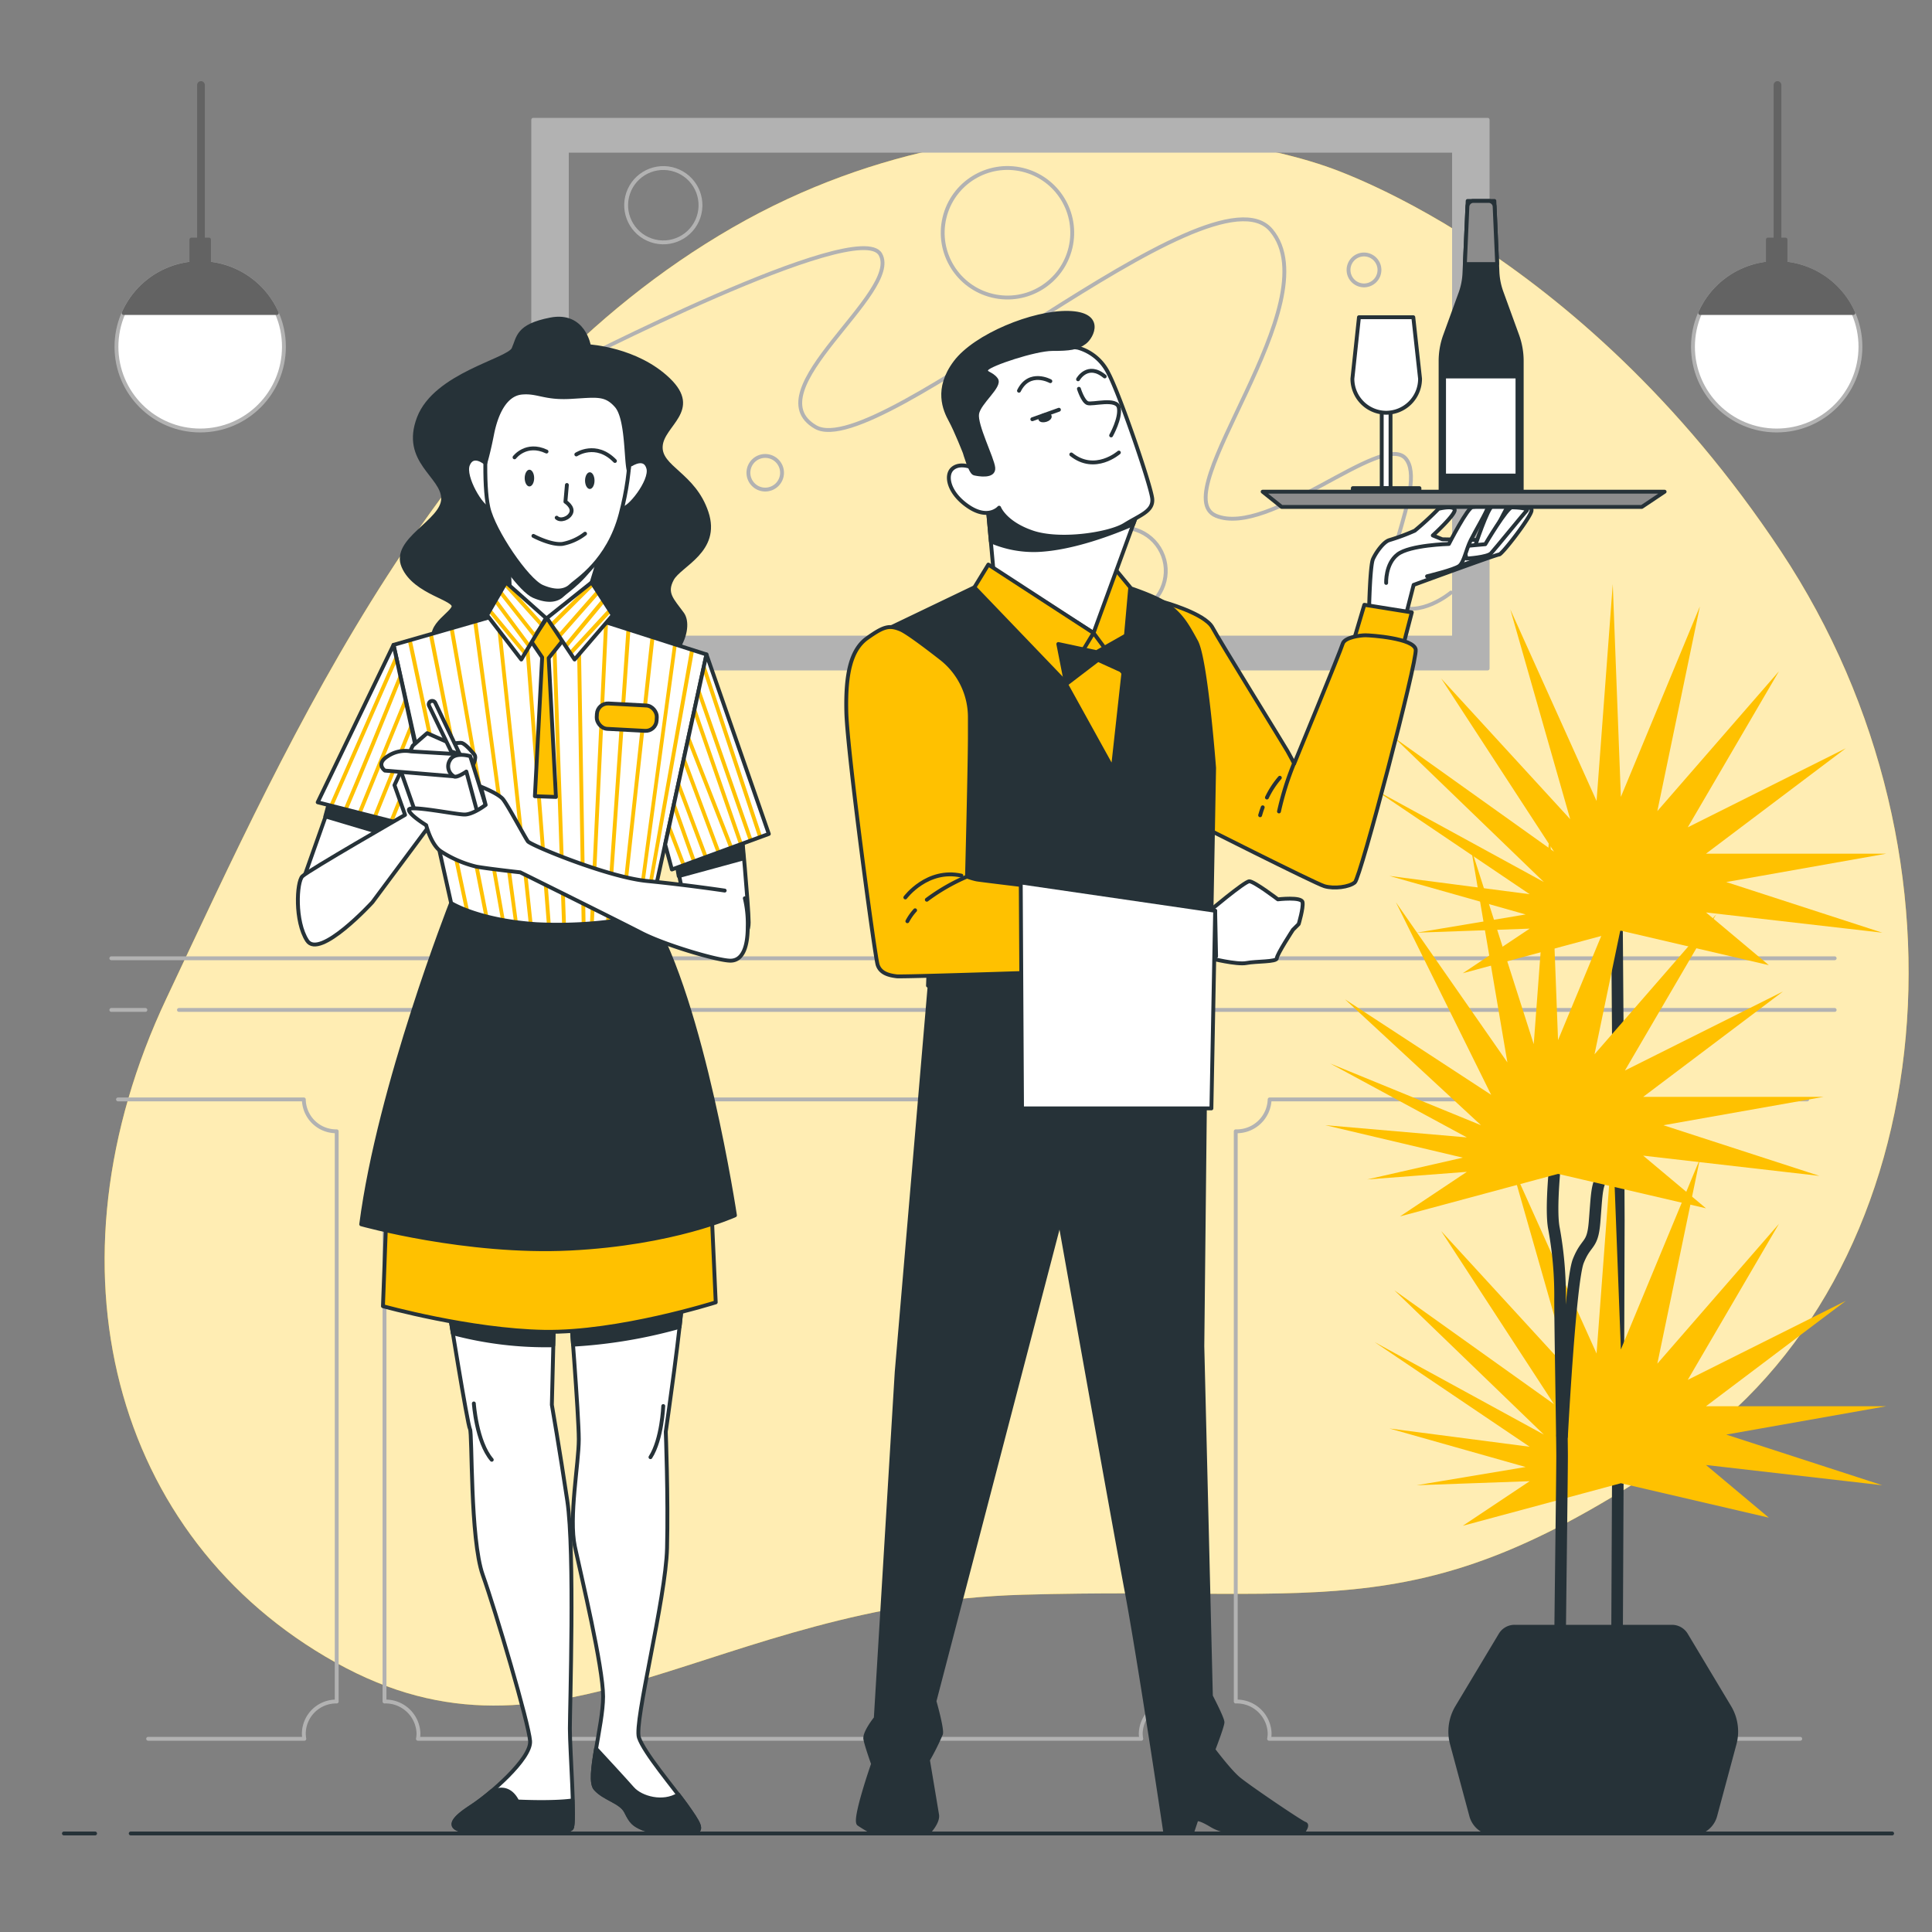 <svg xmlns="http://www.w3.org/2000/svg" viewBox="0 0 500 500"><rect x="0" y="0" width="500" height="500" fill="#808080" stroke="none"/><g id="freepik--background-simple--inject-32"><path d="M342.11,42.7s-77-27.37-152.56,16.21S75.85,189,43.1,258.32,29.2,398.12,86.89,430.26,183.81,415,264.74,412.71,367.43,422,434.59,376.26s79.29-153.69,26.32-233.58S342.11,42.7,342.11,42.7Z" style="fill:#FFC100"></path><path d="M342.11,42.7s-77-27.37-152.56,16.21S75.85,189,43.1,258.32,29.2,398.12,86.89,430.26,183.81,415,264.74,412.71,367.43,422,434.59,376.26s79.29-153.69,26.32-233.58S342.11,42.7,342.11,42.7Z" style="fill:#fff;opacity:0.7"></path></g><g id="freepik--Picture--inject-32"><path d="M138,31V173H385V31ZM376.3,165H146.7V39H376.3Z" style="fill:#b2b2b2;stroke:#b2b2b2;stroke-linecap:round;stroke-linejoin:round"></path><path d="M146.52,95s75.73-39.1,81.32-29.17-32.9,35.38-16.76,44.69S313.5,41,329,59.62s-27.93,68.28-14.28,73.87,42.83-21.73,49-14.9-9.93,34.14-3.1,37.86,14.89-3.1,14.89-3.1" style="fill:none;stroke:#b2b2b2;stroke-linecap:round;stroke-linejoin:round"></path><circle cx="260.74" cy="60.24" r="16.76" transform="translate(141.79 299.96) rotate(-76.62)" style="fill:none;stroke:#b2b2b2;stroke-linecap:round;stroke-linejoin:round"></circle><circle cx="171.66" cy="53.1" r="9.62" transform="translate(80.69 208.06) rotate(-76.77)" style="fill:none;stroke:#b2b2b2;stroke-linecap:round;stroke-linejoin:round"></circle><path d="M202.39,122.31A4.35,4.35,0,1,1,198,118,4.35,4.35,0,0,1,202.39,122.31Z" style="fill:none;stroke:#b2b2b2;stroke-linecap:round;stroke-linejoin:round"></path><path d="M357,69.86a4,4,0,1,1-4-4A4,4,0,0,1,357,69.86Z" style="fill:none;stroke:#b2b2b2;stroke-linecap:round;stroke-linejoin:round"></path><circle cx="290.53" cy="147.76" r="11.17" transform="translate(-35.38 142.75) rotate(-26.08)" style="fill:none;stroke:#b2b2b2;stroke-linecap:round;stroke-linejoin:round"></circle><line x1="28.81" y1="248" x2="474.81" y2="248" style="fill:none;stroke:#b2b2b2;stroke-linecap:round;stroke-linejoin:round"></line><line x1="46.31" y1="261.37" x2="474.81" y2="261.37" style="fill:none;stroke:#b2b2b2;stroke-linecap:round;stroke-linejoin:round"></line><line x1="28.81" y1="261.37" x2="37.63" y2="261.37" style="fill:none;stroke:#b2b2b2;stroke-linecap:round;stroke-linejoin:round"></line><path d="M467.7,284.53H328.58a8.52,8.52,0,0,1-8.77,8.25V440.35a8.52,8.52,0,0,1,8.77,8.24,7.33,7.33,0,0,1-.14,1.41H465.9" style="fill:none;stroke:#b2b2b2;stroke-linecap:round;stroke-linejoin:round"></path><path d="M30.54,284.53H78.63a8.38,8.38,0,0,0,8.51,8.25V440.35a8.38,8.38,0,0,0-8.51,8.24,8.22,8.22,0,0,0,.13,1.41H38.34" style="fill:none;stroke:#b2b2b2;stroke-linecap:round;stroke-linejoin:round"></path><path d="M295.22,284.53H108.3a8.53,8.53,0,0,1-8.79,8.25V440.35a8.53,8.53,0,0,1,8.79,8.24,7.33,7.33,0,0,1-.14,1.41h187.2a8.22,8.22,0,0,1-.14-1.41,8.52,8.52,0,0,1,8.77-8.24V292.78A8.52,8.52,0,0,1,295.22,284.53Z" style="fill:none;stroke:#b2b2b2;stroke-linecap:round;stroke-linejoin:round"></path></g><g id="freepik--Lamps--inject-32"><circle cx="459.81" cy="89.74" r="21.67" style="fill:#fff;stroke:#b2b2b2;stroke-linecap:round;stroke-linejoin:round"></circle><path d="M440,81h39.64A21.66,21.66,0,0,0,440,81Z" style="fill:#636363;stroke:#636363;stroke-linecap:round;stroke-linejoin:round"></path><line x1="460.01" y1="64.02" x2="460.01" y2="22" style="fill:none;stroke:#636363;stroke-linecap:round;stroke-linejoin:round;stroke-width:2px"></line><rect x="457.53" y="62" width="4.56" height="7.6" style="fill:#636363;stroke:#636363;stroke-linecap:round;stroke-linejoin:round"></rect><circle cx="51.81" cy="89.74" r="21.67" style="fill:#fff;stroke:#b2b2b2;stroke-linecap:round;stroke-linejoin:round"></circle><path d="M32,81H71.63A21.66,21.66,0,0,0,32,81Z" style="fill:#636363;stroke:#636363;stroke-linecap:round;stroke-linejoin:round"></path><line x1="52.01" y1="64.02" x2="52.01" y2="22" style="fill:none;stroke:#636363;stroke-linecap:round;stroke-linejoin:round;stroke-width:2px"></line><rect x="49.53" y="62" width="4.56" height="7.6" style="fill:#636363;stroke:#636363;stroke-linecap:round;stroke-linejoin:round"></rect></g><g id="freepik--Plants--inject-32"><path d="M418.43,233s.52,65.56.52,82.87-.52,121-.52,121" style="fill:none;stroke:#263238;stroke-linecap:round;stroke-linejoin:round;stroke-width:3px"></path><polygon points="457.77 249.78 441.51 236.14 487.14 241.38 446.75 228.27 488.19 220.93 441.51 220.93 477.7 193.65 436.79 214.11 460.39 173.72 428.92 209.91 439.93 156.94 419.48 206.24 417.38 151.17 413.19 207.29 390.87 157.71 406.37 212.01 372.98 175.59 402.17 220.4 360.85 190.92 399.55 228.27 355.74 204.33 395.88 231.42 359.57 226.69 394.83 236.66 366.6 241.38 395.88 240.33 378.57 251.87 419.48 240.86 457.77 249.78" style="fill:#FFC100"></polygon><polygon points="457.77 392.77 441.51 379.14 487.14 384.38 446.75 371.27 488.19 363.93 441.51 363.93 477.7 336.65 436.79 357.11 460.39 316.72 428.92 352.91 439.93 299.94 419.48 349.24 417.38 294.17 413.19 350.29 390.87 300.71 406.37 355.01 372.98 318.6 402.17 363.4 360.85 333.92 399.55 371.27 355.74 347.33 395.88 374.42 359.57 369.69 394.83 379.66 366.6 384.38 395.88 383.33 378.57 394.87 419.48 383.86 457.77 392.77" style="fill:#FFC100"></polygon><path d="M402.69,299.08s-1.57,13.63-.52,18.88a95.73,95.73,0,0,1,1.57,18.36c0,6.81.53,35.79.53,40.51s-.53,44.83-.53,48.5v12.59" style="fill:none;stroke:#263238;stroke-linecap:round;stroke-linejoin:round;stroke-width:3px"></path><path d="M404.27,371.59s2.1-40,4.19-45.24,3.68-3.67,4.2-10,.52-8.91,1.57-11a43.07,43.07,0,0,0,2.1-5.77l1.05-4.19" style="fill:none;stroke:#263238;stroke-linecap:round;stroke-linejoin:round;stroke-width:3px"></path><polygon points="441.51 312.71 425.25 299.08 470.88 304.32 430.49 291.21 471.93 283.87 425.25 283.87 461.44 256.59 420.53 277.05 444.13 236.66 412.66 272.85 423.68 219.88 403.22 269.18 401.12 214.11 396.93 270.23 380.67 219.35 390.11 274.95 361.26 233.51 385.91 283.34 348.07 258.62 383.29 291.21 344.24 275.23 379.62 294.36 342.97 291.19 378.57 299.6 353.82 305.24 379.62 303.27 362.31 314.81 403.22 303.8 441.51 312.71" style="fill:#FFC100"></polygon><path d="M388.33,423.05,377.1,441.77a12.35,12.35,0,0,0-1.34,9.55l5,18.59a6.19,6.19,0,0,0,6,4.59h51.14a6.19,6.19,0,0,0,6-4.59l5-18.59a12.3,12.3,0,0,0-1.34-9.55l-11.22-18.72a4.26,4.26,0,0,0-3.64-2.05H392A4.23,4.23,0,0,0,388.33,423.05Z" style="fill:#263238;stroke:#263238;stroke-linejoin:round"></path></g><g id="freepik--character-2--inject-32"><path d="M354.32,157.5s.24-11.06,1-12.79,2.7-4.42,4.18-4.91a55.29,55.29,0,0,0,6.64-2.46,79.5,79.5,0,0,0,6.15-5.66s3.93-1,4.18.25-5.66,6.64-5.66,6.64l2.46,1,13,.25,7.62-7.63s2.7-1.72,2.46,0-7.63,11.31-8.36,11.31-22.14,7.87-22.14,7.87l-2.46,9.59Z" style="fill:#fff;stroke:#263238;stroke-linecap:round;stroke-linejoin:round"></path><path d="M377.68,146.44s5.16-1.48,5.9-2.71,6.15-12,6.64-12.79-2.7-.24-3.93,0-4.68,10.82-4.68,10.82l-5.41,1.72Z" style="fill:#fff;stroke:#263238;stroke-linecap:round;stroke-linejoin:round"></path><path d="M379.54,144.56s5.36-.33,6.34-1.37,8.61-10.44,9.25-11.05-2.59-.83-3.84-.85-6.9,9.55-6.9,9.55l-5.66.52Z" style="fill:#fff;stroke:#263238;stroke-linecap:round;stroke-linejoin:round"></path><path d="M358.74,150.86s-.24-4.92,2.95-7.38,13.28-2.7,13.28-2.7,4.92-9.59,6.15-9.59,4.18-1.23,3.94,0-3.2,6.15-4.43,8.61-1.72,5.65-2.95,6.64-8.36,2.7-8.36,2.7" style="fill:#fff;stroke:#263238;stroke-linecap:round;stroke-linejoin:round"></path><polygon points="350.38 165.62 353.09 156.52 365.38 158.49 362.43 169.8 350.38 165.62" style="fill:#FFC100;stroke:#263238;stroke-linecap:round;stroke-linejoin:round"></polygon><path d="M301,155.78s10.82,2.95,12.79,6.64,18.44,30.25,19.43,32,1.72,3.2,1.72,3.2,12.05-29.27,12.54-31,4.67-2.21,5.9-2.21,12.54.74,13,3.69-14.27,59-15.74,60.25-5.41,1.72-7.87,1-34.68-17-34.68-17Z" style="fill:#FFC100;stroke:#263238;stroke-linecap:round;stroke-linejoin:round"></path><path d="M334.89,197.59A75.72,75.72,0,0,0,331,210" style="fill:none;stroke:#263238;stroke-linecap:round;stroke-linejoin:round"></path><path d="M326.79,208.93c-.24.65-.47,1.34-.67,2.06" style="fill:none;stroke:#263238;stroke-linecap:round;stroke-linejoin:round"></path><path d="M331.22,201.28a23,23,0,0,0-3.34,5.12" style="fill:none;stroke:#263238;stroke-linecap:round;stroke-linejoin:round"></path><path d="M240.85,252l-8.79,103.09-5.41,89.57s-3,3.72-2.7,5.41,2,6.42,2,6.42-5.07,14.54-3.71,15.55a35.93,35.93,0,0,0,4.05,2.37h13.86s2.7-2.71,2.37-4.74-2.37-14.19-2.37-14.19a62.45,62.45,0,0,0,3.38-6.76c.34-1.35-1.69-8.45-1.69-8.45l32.45-124.38s13.85,77.73,17.23,95.65,10,62.39,10,62.39h7.1l1-3s.34-.67,3.72,1.35a11.18,11.18,0,0,0,6.42,1.69h17.58s1.35-1.69.34-2-14.87-9.7-17.24-11.73-6.42-7.43-6.42-7.43,2.36-6.09,2.36-7.1-3-6.76-3-6.76l-2.21-90.56,1-94Z" style="fill:#263238;stroke:#263238;stroke-linecap:round;stroke-linejoin:round"></path><path d="M252.17,152l-21.35,10.24,10.34,66.46-1,26.38s17.72,9.7,37.76,9.07a98.3,98.3,0,0,0,35.24-7.81l1.05-57.6s-2.11-28.06-4.64-32.7-3.8-6.75-7.38-9.49-14.56-5.91-14.56-5.91S267.75,149,267.11,149,252.17,152,252.17,152Z" style="fill:#263238;stroke:#263238;stroke-linecap:round;stroke-linejoin:round"></path><polygon points="275.45 176.27 288 198.96 290.95 172.17 282.09 159.3 275.55 174.07 275.45 176.27" style="fill:#FFC100;stroke:#263238;stroke-linecap:round;stroke-linejoin:round"></polygon><polygon points="283 163.81 290.54 173.98 292.51 152.01 287.92 146.44 283 163.81" style="fill:#FFC100;stroke:#263238;stroke-linecap:round;stroke-linejoin:round"></polygon><polygon points="255.45 129.38 257.09 147.42 283 163.81 294.15 133.32 255.45 129.38" style="fill:#fff;stroke:#263238;stroke-linecap:round;stroke-linejoin:round"></polygon><path d="M256.43,140.08a28,28,0,0,0,12.13,2.27c9-.39,19.44-4.4,24.73-6.7l.86-2.33-38.7-3.94Z" style="fill:#263238;stroke:#263238;stroke-linecap:round;stroke-linejoin:round"></path><polygon points="283 163.81 275.45 176.27 252.17 152.01 255.78 146.11 283 163.81" style="fill:#FFC100;stroke:#263238;stroke-linecap:round;stroke-linejoin:round"></polygon><path d="M312.51,236.2s9.59-8.12,10.82-8.12,7.38,4.67,7.38,4.67,6.14-.73,6.39.74-1,5.66-1,5.66l-1.48,1.47s-4.18,6.4-4.18,7.38-5.41.74-7.87,1.23-9.34-1.23-9.34-1.23Z" style="fill:#fff;stroke:#263238;stroke-linecap:round;stroke-linejoin:round"></path><polygon points="303.16 235.46 314.48 235.71 314.72 247.51 305.38 247.76 303.16 235.46" style="fill:#fff;stroke:#263238;stroke-linecap:round;stroke-linejoin:round"></polygon><path d="M251,185.51a19.3,19.3,0,0,0-7.44-15.14c-3.94-3.07-8.84-6.76-10.52-7.46-2.95-1.23-4.42-.74-8.6,2.22s-5.66,9.09-5.41,19.18,7.37,63.2,8.11,65.41,3,2.71,4.92,2.95,69.76-2.07,71.07-2.21c4.68-.49,5.44-6.86,5.17-9.84-.49-5.41-5.17-7.13-12.3-7.87s-42-4.91-43.28-5.16a16.62,16.62,0,0,1-2.46-.74s.74-28.77.74-36.64C251,188.45,251,186.9,251,185.51Z" style="fill:#FFC100;stroke:#263238;stroke-linecap:round;stroke-linejoin:round"></path><path d="M236.83,235.58a13.59,13.59,0,0,0-2,2.83" style="fill:none;stroke:#263238;stroke-linecap:round;stroke-linejoin:round"></path><path d="M250.29,226.85a50.75,50.75,0,0,0-10.43,6" style="fill:none;stroke:#263238;stroke-linecap:round;stroke-linejoin:round"></path><path d="M234.3,232.26s5.66-7.62,14.51-5.65" style="fill:none;stroke:#263238;stroke-linecap:round;stroke-linejoin:round"></path><rect x="357.59" y="104.86" width="2.28" height="21.47" style="fill:#fff;stroke:#263238;stroke-linecap:round;stroke-linejoin:round"></rect><rect x="350.11" y="126.33" width="17.24" height="0.98" style="fill:#fff;stroke:#263238;stroke-linecap:round;stroke-linejoin:round"></rect><path d="M358.73,106.82h0A8.79,8.79,0,0,1,350,98L351.7,82.1h14.06L367.51,98A8.79,8.79,0,0,1,358.73,106.82Z" style="fill:#fff;stroke:#263238;stroke-linecap:round;stroke-linejoin:round"></path><path d="M387.55,70.56,386.74,52h-6.91L379,70.56a17.61,17.61,0,0,1-1,5.23l-4,11a19.34,19.34,0,0,0-1.18,6.65v35.89h21V93.42a19.34,19.34,0,0,0-1.18-6.65l-4-11A17.61,17.61,0,0,1,387.55,70.56Z" style="fill:#263238;stroke:#263238;stroke-linecap:round;stroke-linejoin:round"></path><rect x="373.72" y="97.43" width="19" height="25.64" style="fill:#fff;stroke:#263238;stroke-linecap:round;stroke-linejoin:round"></rect><path d="M387.46,68.34a.86.86,0,0,1,0-.16l-.65-14.69A1.55,1.55,0,0,0,385.25,52h-3.93a1.57,1.57,0,0,0-1.56,1.49l-.64,14.69s0,.11,0,.16Z" style="fill:#8c8c8c;stroke:#263238;stroke-linecap:round;stroke-linejoin:round"></path><polygon points="424.9 131.19 331.69 131.19 326.77 127.25 430.8 127.25 424.9 131.19" style="fill:#8c8c8c;stroke:#263238;stroke-linecap:round;stroke-linejoin:round"></polygon><polygon points="264.17 228.38 264.5 286.85 313.51 286.85 314.48 235.71 264.17 228.38" style="fill:#fff;stroke:#263238;stroke-linecap:round;stroke-linejoin:round"></polygon><path d="M279,90a12.54,12.54,0,0,1,7.88,6.64c3,5.67,11.08,29.3,11.33,32.5s-3.2,4.19-7.14,6.65-16.74,4.43-23.88,2-8.62-6.4-8.62-6.4-2.71,3.2-7.88-.25-6.15-8.12-4.18-9.85,5.17-.24,5.17-.24-5.42-13.3-4.93-18,.74-9.35,8.62-12.55S279,90,279,90Z" style="fill:#fff;stroke:#263238;stroke-linecap:round;stroke-linejoin:round"></path><path d="M279.22,100.62s1,3.2,2.21,3.7,7.64-1.48,8.13,1.23-2,7.14-2,7.14" style="fill:none;stroke:#263238;stroke-linecap:round;stroke-linejoin:round"></path><path d="M289.56,117.12s-6.16,5.41-12.31.49" style="fill:none;stroke:#263238;stroke-linecap:round;stroke-linejoin:round"></path><line x1="267.16" y1="108.5" x2="274.05" y2="106.04" style="fill:none;stroke:#263238;stroke-linecap:round;stroke-linejoin:round"></line><path d="M271.83,98.65s-5.41-3-8.12,2.47" style="fill:none;stroke:#263238;stroke-linecap:round;stroke-linejoin:round"></path><path d="M279,98.16s2.46-4.43,6.9-.74" style="fill:none;stroke:#263238;stroke-linecap:round;stroke-linejoin:round"></path><path d="M271.66,107.69c.12.35-.34.81-1,1s-1.32.12-1.43-.23.33-.81,1-1S271.54,107.34,271.66,107.69Z" style="fill:#263238;stroke:#263238;stroke-linecap:round;stroke-linejoin:round"></path><path d="M249.68,117.12s1.47,5.17,2.46,5.41,5.17,1,4.92-1.47-4.67-11.08-4.18-14,6.15-7.14,4.92-8.86-3.2-1.48-2.46-2.71,12.55-5.17,17-5.17,6.4-.24,8.37-1.72,4.92-7.39-4.19-7.63-24.12,5.91-29.29,12.8-2.71,12.31-1.24,15S249.68,117.12,249.68,117.12Z" style="fill:#263238;stroke:#263238;stroke-linecap:round;stroke-linejoin:round"></path><polygon points="283.79 168.78 273.89 166.67 275.93 177.06 284.16 170.77 293.33 174.94 291.64 164.33 283.79 168.78" style="fill:#263238;stroke:#263238;stroke-linecap:round;stroke-linejoin:round"></polygon></g><g id="freepik--character-1--inject-32"><path d="M174.63,220.79l3.23,16.4s1.74,2.48,7.45,5,8.45.49,8.45-3.48-2-25.34-2-25.34Z" style="fill:#fff;stroke:#263238;stroke-linecap:round;stroke-linejoin:round"></path><polygon points="175.65 226.74 192.42 222.16 191.77 213.34 174.63 220.79 175.65 226.74" style="fill:#263238;stroke:#263238;stroke-linecap:round;stroke-linejoin:round"></polygon><path d="M86,206.39,78,229l6,4.47s5,.5,8.2-1.74,11.18-20.61,11.18-20.61Z" style="fill:#fff;stroke:#263238;stroke-linecap:round;stroke-linejoin:round"></path><polygon points="84.19 211.28 100.96 216.28 103.34 211.11 85.71 205.61 84.19 211.28" style="fill:#263238;stroke:#263238;stroke-linecap:round;stroke-linejoin:round"></polygon><path d="M147.47,337.05s2.32,29.14,2.32,35.44-2.65,20.2-1,27.82,7.29,31.13,7.29,38.75-4.3,21.2-2,23.85,6.63,3.31,7.95,6,2,3.31,4.31,4.31,11.59,1.65,13.58,1,1-2.32-2.32-7-10.93-13.58-12.25-17.55,6.95-35.77,7.28-49-.33-30.14-.33-30.14,4.31-29.81,4.31-35.77Z" style="fill:#fff;stroke:#263238;stroke-linecap:round;stroke-linejoin:round"></path><path d="M148.31,348a129.31,129.31,0,0,0,27.57-4.61c.44-3.87.74-7.08.74-8.64l-29.15,2.32S147.85,341.85,148.31,348Z" style="fill:#263238;stroke:#263238;stroke-linecap:round;stroke-linejoin:round"></path><path d="M171.65,363.88s-.33,8.61-3.31,13.24" style="fill:none;stroke:#263238;stroke-linecap:round;stroke-linejoin:round"></path><path d="M179.93,474.17c2-.66,1-2.32-2.32-7-.57-.8-1.28-1.73-2.05-2.74-3.93,2.49-9.64.94-11.86-1.56-2-2.28-7.13-7.83-9.44-10.33-.81,4.79-1.35,9-.17,10.33,2.32,2.65,6.63,3.31,7.95,6s2,3.31,4.31,4.31S177.94,474.83,179.93,474.17Z" style="fill:#263238;stroke:#263238;stroke-linecap:round;stroke-linejoin:round"></path><path d="M116,337.71s5,31.13,5.63,32.13,0,28.48,3.31,37.76,11.92,38.42,12.25,43S126.6,464.56,122,467.54s-6,5-3,6,13.58,0,17.88-.33,10.08,1.26,11.07-.06-.47-20.15-.47-25.78,1.32-45.71-.66-58.95-4-24.85-4-24.85l.67-27.15-29.15-1Z" style="fill:#fff;stroke:#263238;stroke-linecap:round;stroke-linejoin:round"></path><path d="M116,337.71s.49,3.08,1.18,7.32a93.71,93.71,0,0,0,26,3.12l.29-11.76-29.15-1Z" style="fill:#263238;stroke:#263238;stroke-linecap:round;stroke-linejoin:round"></path><path d="M122.63,363.21s.66,9.94,4.64,14.58" style="fill:none;stroke:#263238;stroke-linecap:round;stroke-linejoin:round"></path><path d="M147.94,473.12c.38-.51.37-3.43.22-7.17-5.16.74-14.27.27-14.27.27-2.32-4.64-6-2.65-6-2.65l-.68,0a55,55,0,0,1-5.28,4c-4.64,3-6,5-3,6s13.39.93,17.69.6S147,474.44,147.94,473.12Z" style="fill:#263238;stroke:#263238;stroke-linecap:round;stroke-linejoin:round"></path><path d="M100.11,311.21l-1,26.83s22.53,6.29,41.74,6.63,44.38-7.62,44.38-7.62l-1.33-29.48-83.13-1.32Z" style="fill:#FFC100;stroke:#263238;stroke-linecap:round;stroke-linejoin:round"></path><path d="M116.75,233.71s-18.63,47.36-23.27,83.13c0,0,27.16,7.62,54,6.3s42.73-8.61,42.73-8.61-8.28-55-22-77.84Z" style="fill:#263238;stroke:#263238;stroke-linecap:round;stroke-linejoin:round"></path><path d="M152.44,89.63s-1.33-8.61-9.94-6.95-8.28,4.64-9.6,7.62-20.21,6.62-24.51,17.88,6.29,14.91,6.29,20.87-13.25,10.6-10.27,17.55,13.91,8.28,12.92,10.6-8.94,6-3,11.26,32.79,10.6,47,7.95,17.89-13.91,15.24-17.55-4.64-5.3-2.65-9,12.25-7.28,8.94-17.22S170.65,121.1,171,115.47s10.26-9.27,2-17.22S152.44,89.63,152.44,89.63Z" style="fill:#263238;stroke:#263238;stroke-linecap:round;stroke-linejoin:round"></path><path d="M128.67,159.19l-26.82,7.7,14.9,66.82s7,4.47,22.11,5.47a109.07,109.07,0,0,0,29.31-2.49l14.66-67.32-25.59-8.19Z" style="fill:#fff"></path><path d="M123.47,160.68l-1,.28,10.55,77.62,1,.14Z" style="fill:#FFC100"></path><path d="M129.34,159.24l-.67-.05-.32.09L136.84,239l1,.08Z" style="fill:#FFC100"></path><path d="M136.36,159.72l-1-.07,6.18,79.66,1,0Z" style="fill:#FFC100"></path><path d="M117.37,162.43l-1,.28L129.65,238l1,.19Z" style="fill:#FFC100"></path><path d="M111,164.26,125.33,237l1.07.27L112,164Z" style="fill:#FFC100"></path><path d="M150.23,160.69l-1-.07,1.31,78.54,1-.06Z" style="fill:#FFC100"></path><path d="M120.32,235.4c.34.14.71.28,1.1.42l-14.88-70.28-1,.28Z" style="fill:#FFC100"></path><path d="M174.22,166.61l-9.61,70.82,1-.19,9.54-70.32Z" style="fill:#FFC100"></path><path d="M179.62,168.35l-1-.31-12.24,69,1-.23Z" style="fill:#FFC100"></path><path d="M169.37,165.06l-1-.31-8,73.38,1-.15Z" style="fill:#FFC100"></path><path d="M157.35,161.21l-.11,0-.88-.07L152.68,239l1-.08Z" style="fill:#FFC100"></path><path d="M145.47,239.35l1,0-2.73-79.09-1-.07Z" style="fill:#FFC100"></path><path d="M163.14,163.07l-1-.32-5.29,75.85,1-.12Z" style="fill:#FFC100"></path><rect x="154.46" y="182.31" width="15.52" height="6.57" rx="2.85" transform="translate(10.09 -8.36) rotate(3.05)" style="fill:#FFC100;stroke:#263238;stroke-linecap:round;stroke-linejoin:round"></rect><path d="M128.67,159.19l-26.82,7.7,14.9,66.82s7,4.47,22.11,5.47a109.07,109.07,0,0,0,29.31-2.49l14.66-67.32-25.59-8.19Z" style="fill:none;stroke:#263238;stroke-linecap:round;stroke-linejoin:round"></path><polygon points="131.46 140.57 132.03 154.68 142 162.4 151.94 154.61 155.93 141.51 142.75 145.46 131.46 140.57" style="fill:#fff;stroke:#263238;stroke-linecap:round;stroke-linejoin:round"></polygon><path d="M155.93,141.51l-13.18,4-11.29-4.89.29,7.19c2.37,3.2,4.79,5.76,6.41,6.46,4,1.69,6.21.94,7.53-.38,1-1,6.05-4.1,9.81-10.93Z" style="fill:#263238;stroke:#263238;stroke-linecap:round;stroke-linejoin:round"></path><polygon points="137.49 165.98 140.31 170.12 138.43 206.06 143.88 206.25 142 170.31 146.52 164.66 141.55 159.95 137.49 165.98" style="fill:#FFC100;stroke:#263238;stroke-linecap:round;stroke-linejoin:round"></polygon><polygon points="130.95 150.73 141.31 159.95 134.91 170.68 126.06 159.2 130.95 150.73" style="fill:#fff"></polygon><polygon points="126.48 158.47 135.61 169.51 136.15 168.6 127.01 157.56 126.48 158.47" style="fill:#FFC100"></polygon><polygon points="128.5 154.98 127.96 155.92 136.69 167.69 137.24 166.76 128.5 154.98" style="fill:#FFC100"></polygon><polygon points="131.22 150.97 130.95 150.73 130.45 151.6 139.72 161.92 138.32 163.62 129.78 152.76 129.25 153.69 138.23 165.11 140.5 161.3 131.22 150.97" style="fill:#FFC100"></polygon><polygon points="130.95 150.73 141.31 159.95 134.91 170.68 126.06 159.2 130.95 150.73" style="fill:none;stroke:#263238;stroke-linecap:round;stroke-linejoin:round"></polygon><polygon points="153.11 150.73 141.55 159.95 148.7 170.68 158.58 159.2 153.11 150.73" style="fill:#fff"></polygon><polygon points="158.11 158.47 147.92 169.51 147.31 168.6 157.52 157.56 158.11 158.47" style="fill:#FFC100"></polygon><polygon points="155.86 154.98 156.46 155.92 146.7 167.69 146.09 166.76 155.86 154.98" style="fill:#FFC100"></polygon><polygon points="152.82 150.97 153.11 150.73 153.68 151.6 143.32 161.92 144.88 163.62 154.42 152.76 155.02 153.69 144.98 165.11 142.44 161.3 152.82 150.97" style="fill:#FFC100"></polygon><polygon points="153.11 150.73 141.55 159.95 148.7 170.68 158.58 159.2 153.11 150.73" style="fill:none;stroke:#263238;stroke-linecap:round;stroke-linejoin:round"></polygon><path d="M125.61,119.8s-3.18-2.76-4.5.44,3.77,11.48,5.27,11.11.57-11.11.57-11.11Z" style="fill:#fff;stroke:#263238;stroke-linecap:round;stroke-linejoin:round"></path><path d="M163.38,120.17s3.51-2.33,4.41,1-5.21,10.9-6.65,10.33.86-11.08.86-11.08Z" style="fill:#fff;stroke:#263238;stroke-linecap:round;stroke-linejoin:round"></path><path d="M136.92,94.27S128.08,97.1,126.76,105c-1.2,7.17-1.7,20.33-.38,26.35s10,18.82,13.93,20.51,6.21.94,7.53-.38,9.59-6.21,12.79-18.44,2.83-21.26.76-30.49C160.11,96.86,146.52,89.94,136.92,94.27Z" style="fill:#fff;stroke:#263238;stroke-linecap:round;stroke-linejoin:round"></path><path d="M161.39,102.55c-1.28-5.69-14.87-12.61-24.47-8.28,0,0-8.84,2.83-10.16,10.73a104.83,104.83,0,0,0-1.15,14.8c.44-1.52,1.07-4,1.71-7.27,1.13-5.84,3.58-10.54,7.72-10.92s5.83,1.51,12.61,1.13,9-.94,11.85,2.26,2.45,13.74,3.2,16.75A58.54,58.54,0,0,0,161.39,102.55Z" style="fill:#263238;stroke:#263238;stroke-linecap:round;stroke-linejoin:round"></path><path d="M146.71,125.51l-.38,4.33s2.07,1.32,1.51,2.83-2.83,2.25-3.77,1.31" style="fill:none;stroke:#263238;stroke-linecap:round;stroke-linejoin:round"></path><path d="M138.05,138.69s4.52,2.44,7.53,2.07a13.7,13.7,0,0,0,5.83-2.64" style="fill:none;stroke:#263238;stroke-linecap:round;stroke-linejoin:round"></path><path d="M138.24,123.73c0,1.19-.55,2.16-1.23,2.16s-1.22-1-1.22-2.16.55-2.17,1.22-2.17S138.24,122.53,138.24,123.73Z" style="fill:#263238"></path><path d="M153.86,124.38c0,1.2-.55,2.17-1.22,2.17s-1.23-1-1.23-2.17.55-2.16,1.23-2.16S153.86,123.19,153.86,124.38Z" style="fill:#263238"></path><path d="M133.16,118.36s3-4,8.28-1.5" style="fill:none;stroke:#263238;stroke-linecap:round;stroke-linejoin:round"></path><path d="M149.15,117.61s5.08-3.39,10,1.69" style="fill:none;stroke:#263238;stroke-linecap:round;stroke-linejoin:round"></path><polygon points="101.85 166.89 82.22 207.63 106.57 213.84 109.55 202.41 101.85 166.89" style="fill:#fff"></polygon><polygon points="102.38 169.37 85.24 208.4 86.22 208.65 102.74 171.03 102.38 169.37" style="fill:#FFC100"></polygon><path d="M103.8,175.93l-.37-1.73c-4.76,11.81-11,27-14.47,35.15l1,.24C93.85,200.52,100.56,184,103.8,175.93Z" style="fill:#FFC100"></path><polygon points="105.15 182.11 104.77 180.4 92.58 210.27 93.55 210.52 105.15 182.11" style="fill:#FFC100"></polygon><polygon points="108.52 206.33 109.55 202.41 109.49 202.13 104.03 213.19 105.02 213.44 108.52 206.33" style="fill:#FFC100"></polygon><polygon points="108.29 196.6 107.91 194.88 100.8 212.37 101.77 212.61 108.29 196.6" style="fill:#FFC100"></polygon><polygon points="106.61 188.85 106.23 187.12 96.51 211.27 97.48 211.52 106.61 188.85" style="fill:#FFC100"></polygon><polygon points="101.85 166.89 82.22 207.63 106.57 213.84 109.55 202.41 101.85 166.89" style="fill:none;stroke:#263238;stroke-linecap:round;stroke-linejoin:round"></polygon><polygon points="182.83 169.37 198.97 215.82 173.88 225.02 172.15 218.56 182.83 169.37" style="fill:#fff"></polygon><polygon points="177.15 195.53 176.76 197.32 185.5 220.76 186.43 220.42 177.15 195.53" style="fill:#FFC100"></polygon><polygon points="175.74 202.01 175.35 203.8 182.18 221.98 183.12 221.63 175.74 202.01" style="fill:#FFC100"></polygon><polygon points="174.59 207.32 174.19 209.16 179.14 223.09 180.08 222.75 174.59 207.32" style="fill:#FFC100"></polygon><polygon points="177.4 223.73 173.33 213.12 172.94 214.89 176.47 224.07 177.4 223.73" style="fill:#FFC100"></polygon><polygon points="180.99 177.84 180.59 179.7 193.84 217.71 194.78 217.36 180.99 177.84" style="fill:#FFC100"></polygon><polygon points="182.34 171.63 181.92 173.54 196.28 216.81 197.22 216.47 182.34 171.63" style="fill:#FFC100"></polygon><polygon points="179.91 182.79 179.51 184.65 191.3 218.64 192.23 218.29 179.91 182.79" style="fill:#FFC100"></polygon><polygon points="178.32 190.1 177.94 191.86 188.78 219.56 189.72 219.22 178.32 190.1" style="fill:#FFC100"></polygon><polygon points="182.83 169.37 198.97 215.82 173.88 225.02 172.15 218.56 182.83 169.37" style="fill:none;stroke:#263238;stroke-linecap:round;stroke-linejoin:round"></polygon><path d="M110.54,189.74,106.81,193l-4.72,10.19,2.74,7.7s-25.09,14.41-26.58,15.9-2,11.67,1.24,16.64,16.89-9.94,16.89-9.94l22.36-30.05s5.46-6.46,4-8.2-2.73-3-3.48-3-2.48.25-2.48.25Z" style="fill:#fff;stroke:#263238;stroke-linecap:round;stroke-linejoin:round"></path><path d="M111.05,182.66l5.7,11.8,2.24.75-6.33-13.29a.89.89,0,0,0-1.3-.37h0A.9.9,0,0,0,111.05,182.66Z" style="fill:#fff;stroke:#263238;stroke-linecap:round;stroke-linejoin:round"></path><polygon points="103.34 198.44 107.81 211.11 121.47 213.59 125.69 211.11 120.97 196.7 103.34 198.44" style="fill:#fff;stroke:#263238;stroke-linecap:round;stroke-linejoin:round"></polygon><path d="M117.5,200.92l-17.89-1.49s-2.48-1.74.75-3.73a8.13,8.13,0,0,1,6-1.24l12.67.75Z" style="fill:#fff;stroke:#263238;stroke-linecap:round;stroke-linejoin:round"></path><path d="M125.69,208.37l-4-12.67s-4-1.24-5.22,1a3,3,0,0,0,1,4.22c.74.5,3.22-1.24,3.22-1.24l2.74,10.18Z" style="fill:#fff;stroke:#263238;stroke-linecap:round;stroke-linejoin:round"></path><path d="M192.76,232.47a28.48,28.48,0,0,1,.75,7.45c0,5-1.24,8.7-4.47,8.7s-16.89-4-23.1-7.21-31.3-15.65-31.3-15.65-8.95-1-11.43-1.49a29.42,29.42,0,0,1-9.19-4c-2.49-1.74-3.73-6.71-3.73-6.71s-4.47-2.73-4.47-4,12.17,1.24,14.41,1.24,5.46-2.49,5.46-2.49l-1.24-4.72s4.47,1.74,5.71,3.23,5.72,9.94,6.46,10.93S157.24,227,167.43,228s20.12,2.48,20.12,2.48" style="fill:#fff;stroke:#263238;stroke-linecap:round;stroke-linejoin:round"></path></g><g id="freepik--Floor--inject-32"><line x1="24.61" y1="474.5" x2="16.54" y2="474.5" style="fill:#fff;stroke:#263238;stroke-linecap:round;stroke-linejoin:round"></line><line x1="489.68" y1="474.5" x2="33.83" y2="474.5" style="fill:#fff;stroke:#263238;stroke-linecap:round;stroke-linejoin:round"></line></g></svg>